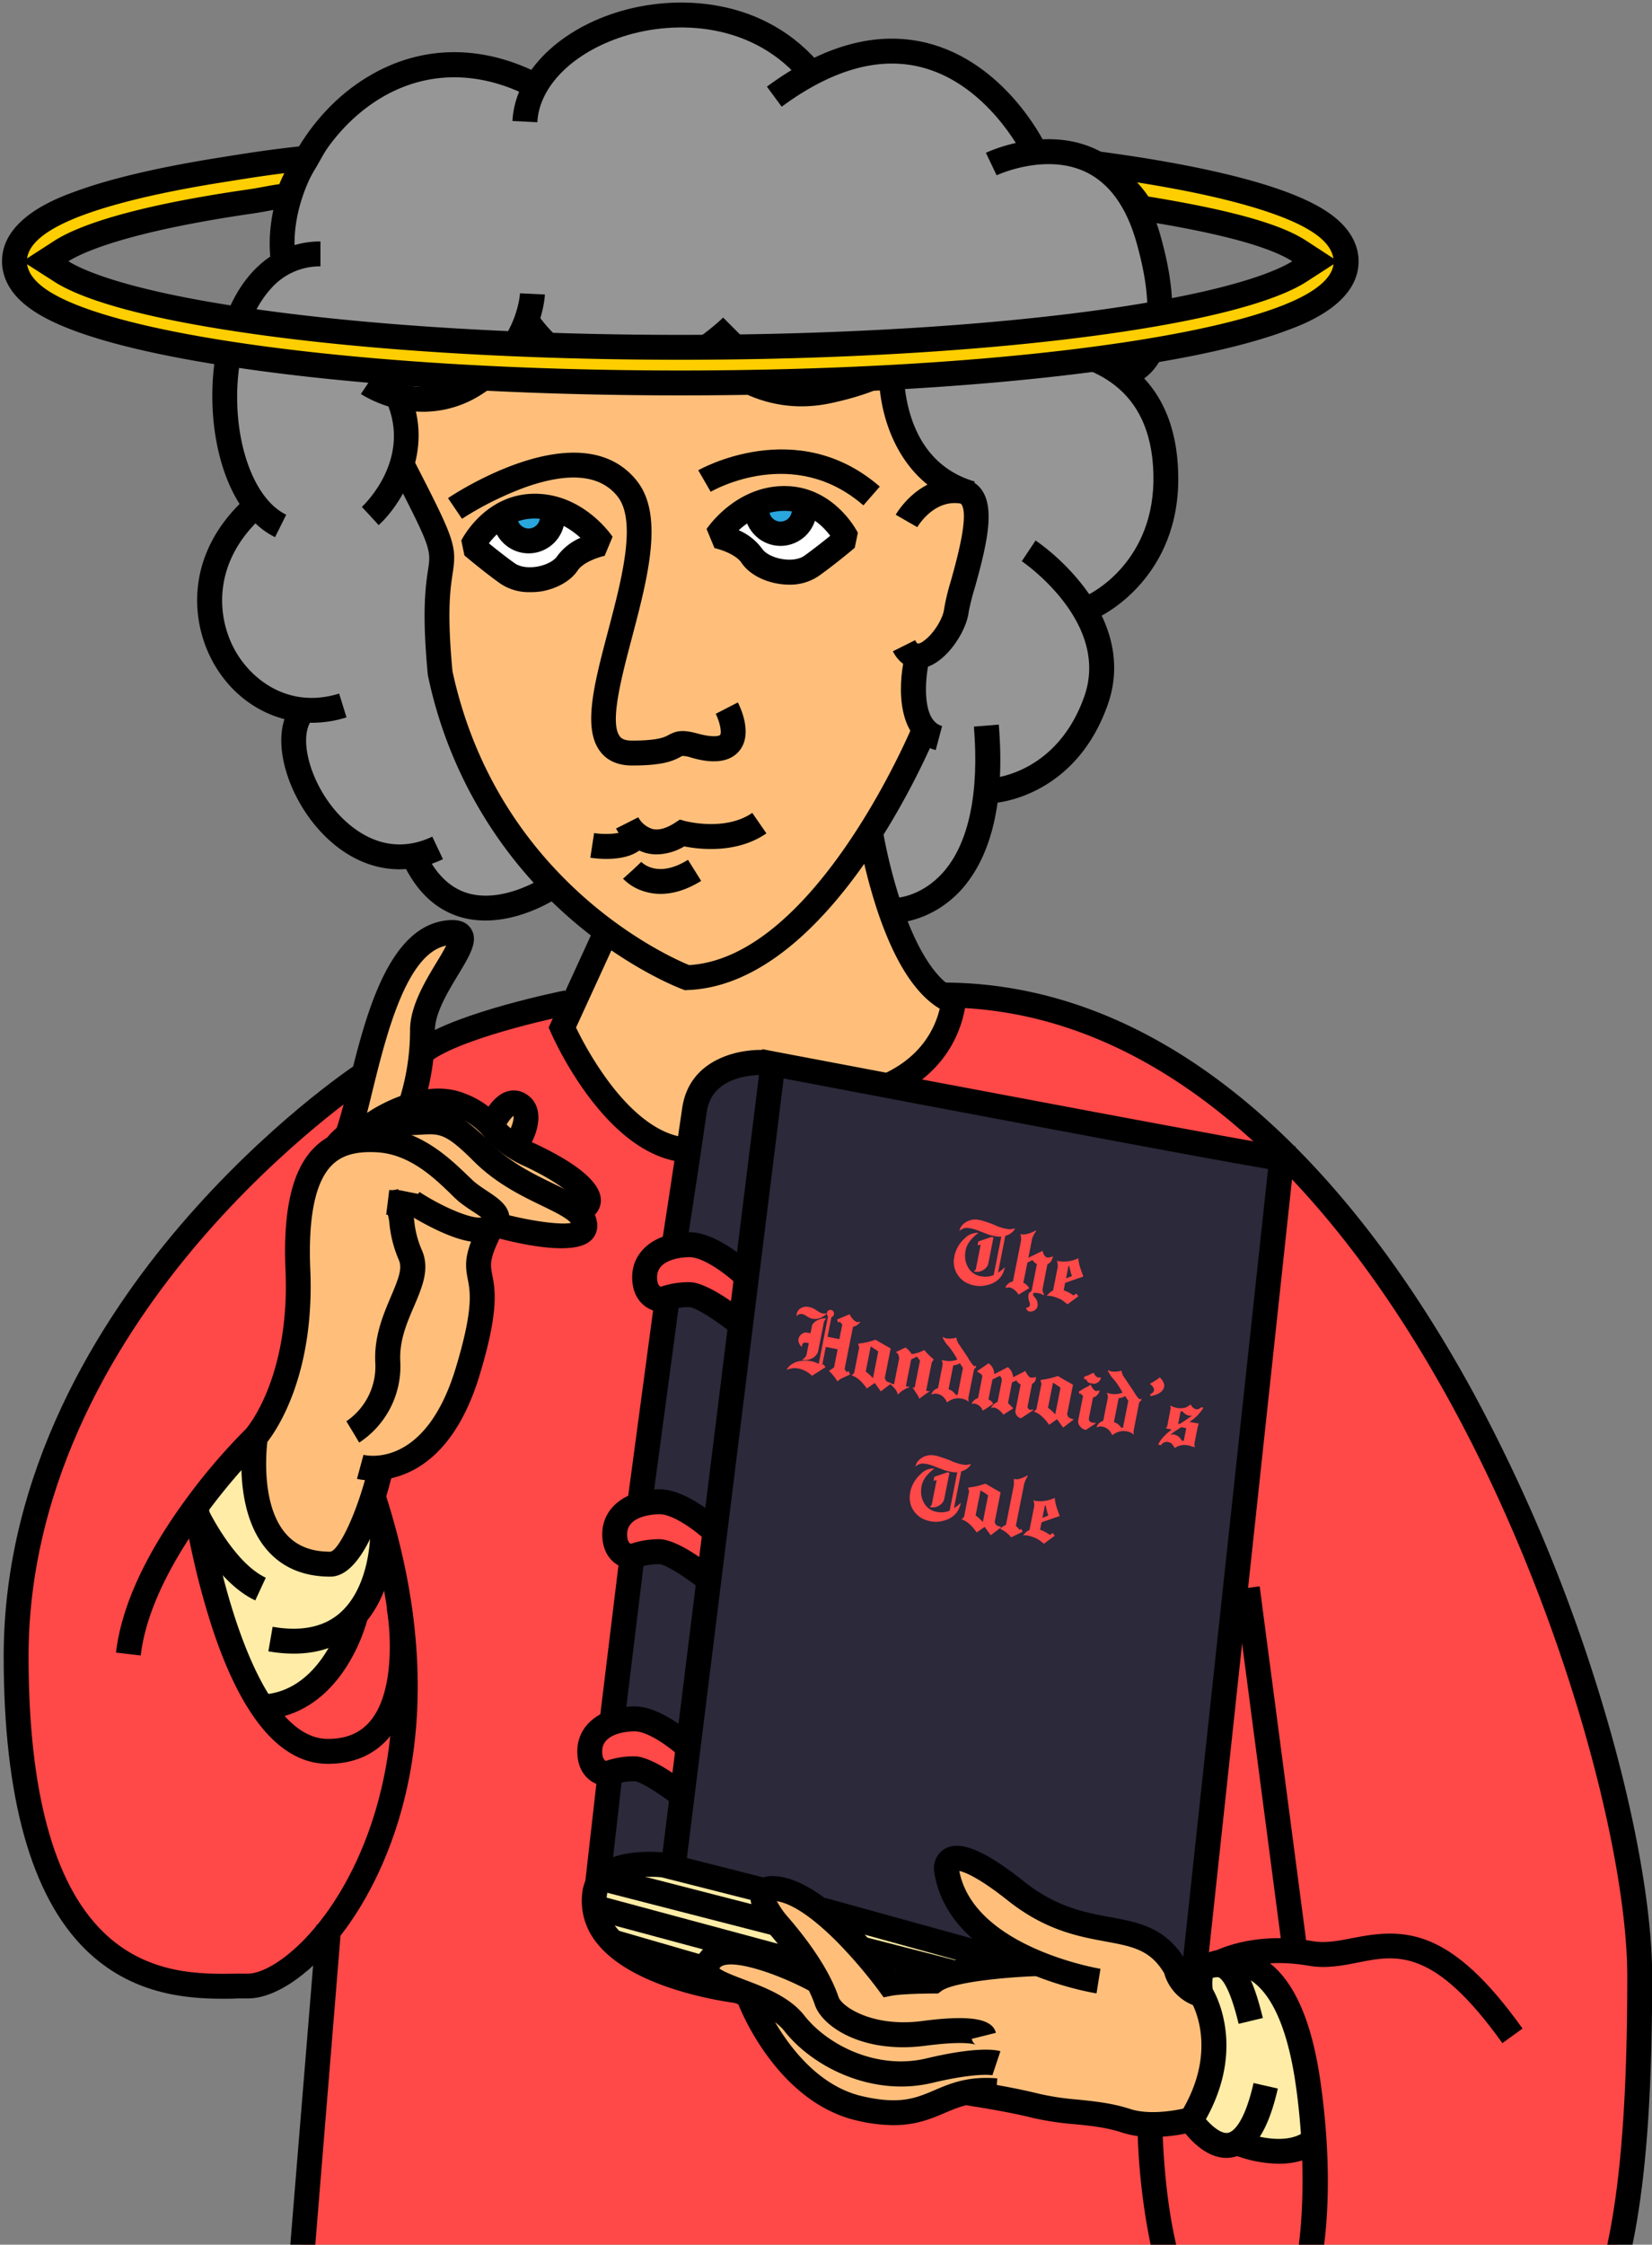 <svg id="Layer_1" data-name="Layer 1" xmlns="http://www.w3.org/2000/svg" viewBox="0 0 531 721">
  <rect x="0" y="0" width="531" height="721" fill="#808080" stroke="none"/>
  <defs>
    <style>
      .cls-1 {
        fill: #ff4848;
      }

      .cls-2 {
        fill: #ffbf7b;
      }

      .cls-3 {
        fill: #fff;
      }

      .cls-4 {
        fill: #29a6dd;
      }

      .cls-5 {
        fill: #969696;
      }

      .cls-6 {
        fill: #2b293a;
      }

      .cls-7 {
        fill: #ffeca7;
      }

      .cls-8 {
        fill: #ffce00;
      }
    </style>
  </defs>
  <title>MargeretAtwood</title>
  <path class="cls-1" d="M96.65,721.78h423S552.71,609,478.15,462.34,305.8,318.84,305.8,318.84s-7.22,56.12-88.18,51.31c0,0-42.49-31.27-36.08-48.9l-44.83,16.48-2.46,16.38s20-1.6,23.24,5.62c0,0,4.81-8,10.43-2.41s-2.41,9.62-2.41,9.62,25.14,13,23.79,20.94c0,0,.2,6.29-4.18,8.71s-25.22-3.19-25.22-3.19L153.49,407s0,64.94-32.07,64.14,0-.81,0-.81l.8,18.44s2.41,25.65-10.42,33.67c0,0-8.82,24.85-26.45,26.46,0,0-26.46-56.92-21.65-67.34l23.63-27.41s8.44-32.72,9.24-52.76,7.21-34.47,12.83-36.07L115,346.79S33.24,399,7.59,500C-2.84,590.6,17.21,637.9,74.12,637.1c0,0,18.44,1.6,32.87-16Z"/>
  <path class="cls-2" d="M179.14,327.66s18.44,40.08,40.08,40.88c0,0,.8-30.46,28.86-25.65S285,348.5,285,348.5,309,335.68,305.8,318.84c0,0-15.23,2.41-24.85-52.91l18.44-30.46s-9.62-16.83-3.21-24.05c0,0,19.24-14.43,16.83-46.49,0,0-.8-10.43-11.22-10.43,0,0-17.64-19.24-15.23-34.47,0,0-40.08,17.64-60.12-8,0,0-29.67,24.85-58.52-8.82,0,0-13.63,29.66-40.09,23.25,0,0,4.81,15.23.8,24,0,0,13.63,17.63,12.83,27.25s-7.21,64.13,35.27,105L196,300.4l-17.63,28.86"/>
  <path class="cls-3" d="M152.68,174.55s9.62-13.63,23.25-10.43,15.23,11.23,15.23,11.23l-18.43,11.22Z"/>
  <path class="cls-3" d="M231.25,170.54s12.82-12,24.85-9.62a22.42,22.42,0,0,1,16,12.82l-20.84,10.43Z"/>
  <polygon class="cls-4" points="161.84 166.59 171.12 173.74 178.34 164.12 161.84 166.59"/>
  <polygon class="cls-4" points="241.67 161.72 250.49 172.14 261.71 162.52 241.67 161.72"/>
  <path class="cls-5" d="M287.47,293.32s24.74-4.14,30.35-40.21c0,0,22.45-1.61,32.07-22.45s-1.6-34.47-1.6-34.47S398,163.32,362.72,120c0,0,23.24-12,2.4-53.71,0,0-10.42-19.24-33.67-17.63,0,0-13.63-29.66-36.07-32.07s-35.28,7.22-35.28,7.22S244.87,4.6,214.41,5.4a54.19,54.19,0,0,0-44.09,24A48,48,0,0,0,131,22.23C107.79,27.84,87,62.31,91,84c0,0-21.65,14.43-19.24,49.7l10.42,29.66S63.7,177.75,68.51,198.59s21.65,30.47,29.66,30.47c0,0-11.22,13.63,5.61,33.67s29.66,12,29.66,12,4,18.44,24.05,17.64,19.24-9.62,19.24-9.62-42.59-34.83-35.72-100c0,0-4.36-19.47-11.57-29.09l.52-26.18s20.51,5.09,27.63-10,15.94-10.29,15.94-10.29,20.84,26.45,56.11,3.2c0,0,9.74,17.82,28.12,15.73a102.49,102.49,0,0,0,31.2-8.51s-5.8,24.32,14.74,38.21c0,0,13.32,2.67,10.92,18.71s-11.23,37.67-18.44,36.87-.8,24.85-.8,24.85l-16,32.07Z"/>
  <path class="cls-2" d="M80.54,463.94s.8,40.88,27.25,36.88l16-28.86s23.25-9.62,29.67-42.49-3.21-32.87,7.21-35.27c0,0,25.65,8,27.26-1.61s0-12-3.21-14.43-17.64-10.42-17.64-10.42V354.92l-9.62,4.81-23.24-7.22,4-31.26,8.82-21.65s-14.43.8-23.25,21.65S111,366.94,111,366.94s-17.64,4-15.23,42.49S80.54,463.94,80.54,463.94Z"/>
  <path class="cls-2" d="M327.44,629.08S303.39,612.25,305.8,597l62.53,27.26,20,20s2.4,30.46-7.22,36.88-68.94-9.62-68.94-9.62-21.64,12.82-42.49,4-29.66-34.48-29.66-34.48l-13.62-9.61s13.43-10.27,34,2.91l.46.29c20.84,13.63-24.05-24.05-16.84-26.45s27.26,3.2,40.08,28Z"/>
  <path class="cls-6" d="M221.63,356.52a25.35,25.35,0,0,1,26.45-13.63c19.24,2.41,164.68,29.85,164.68,29.85L383.56,637.1s-11.19-13.75-22.83-15.7S328.6,609.9,322,603.86s-20.22-11.66-17,.37,25.65,27.26,25.65,27.26L216,599.42l-23.24,2.4,3.2-31.26s15.23-5.61,21.65,4.81l2.4-16s-13.63-10.42-22.44-6.42L203.19,500s18.44-3.2,22.44,6.42l5.62-17.64s-20.05-8.82-26.46-5.61l9.62-66.54s18.44,1.61,23.25,9.62l.8-20S220.82,399,216,401.41Z"/>
  <path class="cls-7" d="M234.45,639.5s-47.3-6.41-44.09-32.06,53.71.8,53.71.8L258,634.15s-25.12-11.48-29.93-4.27S234.45,639.5,234.45,639.5Z"/>
  <polygon class="cls-7" points="269.46 614.02 285.76 637.1 324.46 629.98 269.46 614.02"/>
  <path class="cls-7" d="M86.45,548.77s25.71-13.19,26.33-26.56c0,0,13.45-26.2,8.64-36.62,0,0-11.22,16.83-15.23,16.83s-28.06-10.42-24-37.68l-20,20.85S73.93,543.82,86.45,548.77Z"/>
  <path class="cls-7" d="M383.75,680.56s11.7-26.17,1.34-45.64l14.5-5.84s24.85,10.42,21.65,59.32H398.79S384.75,686.34,383.75,680.56Z"/>
  <path d="M387.54,636.72l-8-.85,28.05-260.38c-21-3.54-110.77-20.54-155.7-29.08l-31.11,250.4,26.64,6.75-2,7.75L212,602.83,245,337l4.19.8c62.73,11.92,157.48,29.77,162.94,30.39h4.3ZM412,368.15h0Z"/>
  <path d="M220.77,399.63l-7.9-1.25c0-.23,3.66-23.22,6.4-42.43,2.32-16.25,19-19.3,27.51-18.65l-.6,8c-.7,0-17.15-1.08-19,11.81C224.44,376.35,220.8,399.4,220.77,399.63Z"/>
  <path d="M235.93,428.76c-5.72-4.66-12.41-8.83-14.31-8.92a19.39,19.39,0,0,0-7.15,1.24l-.78.35h-.88c-3.87,0-9.61-3-9.61-11.21,0-8.49,7.57-14.42,18.43-14.42,8.52,0,18.43,8.86,19.53,9.87l-5.4,5.9c-3.29-3-10-7.77-14.13-7.77-1.07,0-10.43.18-10.43,6.42,0,1.7.4,2.73,1.19,3.09a28.14,28.14,0,0,1,9.24-1.48c1.87,0,7.51,1.05,19.36,10.73Z"/>
  <path d="M226.31,511.33c-5.72-4.67-12.41-8.83-14.31-8.92a19.33,19.33,0,0,0-7.15,1.24l-.78.35h-.88c-3.87,0-9.61-3-9.61-11.21,0-8.49,7.58-14.42,18.43-14.42,8.52,0,18.43,8.86,19.53,9.87l-5.4,5.9c-3.29-3-10-7.77-14.13-7.77-1.07,0-10.43.18-10.43,6.42,0,1.7.4,2.73,1.19,3.08a28.48,28.48,0,0,1,9.24-1.47c1.87,0,7.51,1,19.36,10.73Z"/>
  <path d="M218.3,581.08c-5.72-4.67-12.41-8.84-14.32-8.93a19.26,19.26,0,0,0-7.15,1.25l-.78.34-.88,0c-3.86,0-9.61-3-9.61-11.22,0-8.49,7.58-14.42,18.43-14.42,8.52,0,18.44,8.86,19.54,9.87l-5.41,5.9c-3.29-3-10-7.77-14.13-7.77-1.07,0-10.43.18-10.43,6.42q0,2.55,1.2,3.09a28.35,28.35,0,0,1,9.23-1.48c1.87,0,7.52,1.05,19.37,10.73Z"/>
  <rect x="176.84" y="446.31" width="66.32" height="8" transform="translate(-264.25 598.53) rotate(-82.35)"/>
  <rect x="172.9" y="522.83" width="54.03" height="8" transform="translate(-347.25 661.48) rotate(-83.05)"/>
  <rect x="176.2" y="584.18" width="35.53" height="8" transform="translate(-412.33 714.57) rotate(-83.52)"/>
  <path d="M237.21,643.48c-1.35-.16-33.18-3.91-45.36-19.37a21.39,21.39,0,0,1-4.66-16.37,12.69,12.69,0,0,1,5.12-8.75c8.22-6.12,23.45-3.8,25.16-3.52l-1.31,7.89c-3.47-.57-14.43-1.42-19.07,2a4.58,4.58,0,0,0-2,3.32,13.46,13.46,0,0,0,3,10.43c8.4,10.67,31.7,15.43,40,16.37Z"/>
  <path d="M388,645.09a15.58,15.58,0,0,1-13.81-11.3c-4.46-7.53-10.21-8.59-18.83-10.18s-19.26-3.56-31.21-13c-9.58-7.6-14.05-9.29-15.8-9.65,4.72,24.61,45,31.36,45.37,31.43l-1.27,7.89c-1.95-.31-47.86-8-52.23-39.47l0-.26a7.19,7.19,0,0,1,3.66-6.81c4.94-2.61,12.73.66,25.26,10.6,10.39,8.25,19.58,9.94,27.69,11.44,9.4,1.74,18.28,3.38,24.61,14.58l.31.56.13.62a7.49,7.49,0,0,0,6.86,5.62Z"/>
  <path d="M290.26,657.58c-16.19,0-26.33-7.59-28.34-13.61-1.45-4.35-5.14-11.82-14.47-22.71-5.38-6.27-7.23-10.9-5.81-14.57a6.43,6.43,0,0,1,5.14-4c15.29-1.63,35,22.52,40.77,30.14,3.85-.4,9.1-.49,11.48-.51,8.29-4.61,30.19-5.48,34.71-5.61l.23,8c-10.79.32-27.66,2-31.38,4.81l-1.07.8h-1.33c-2.79,0-10.68.14-13.65.73l-2.51.5-1.51-2.08A153.34,153.34,0,0,0,269.32,624c-9.91-10-16.11-12.8-19.61-13.33a27.81,27.81,0,0,0,3.81,5.38c10.18,11.87,14.32,20.36,16,25.38,1,3,10.78,9.84,26.95,7.72,15.2-2,22.49-.81,23.64,3.8l-7.76,1.94a3,3,0,0,0,1.26,1.89c-.12-.06-3-1.4-16.1.31A55.9,55.9,0,0,1,290.26,657.58Z"/>
  <path d="M289.64,670.19c-15.48,0-29.9-8.14-37.49-17.79-3.33-4.24-10-6.76-15.84-9-6.53-2.48-11.69-4.43-13-8.93a7.73,7.73,0,0,1,1.52-7c3.87-5.32,11.78-5.82,24.19-1.53a115.91,115.91,0,0,1,15.43,6.78l-3.82,7c-11.79-6.39-26.84-11-29.33-7.58l-.08.12c1.31,1.07,5.26,2.56,8,3.59,6.5,2.46,14.58,5.52,19.29,11.51,7.61,9.69,23.53,17.55,39.22,13.81,17.08-4.06,22.85-2.63,23.83-2.31L319,666.54a1,1,0,0,0,.18.06s-4.84-1.08-19.63,2.45A42.86,42.86,0,0,1,289.64,670.19Z"/>
  <path d="M287.18,682.6a52.57,52.57,0,0,1-11.95-1.53c-10.79-2.51-20.82-9.88-29-21.3a80,80,0,0,1-9.11-16.45l7.49-2.83c.1.27,10.79,27.74,32.44,32.79,12.18,2.85,17.36.64,23.36-1.92,5-2.14,10.69-4.57,20.15-3.78l-.66,8c-7.48-.62-11.59,1.13-16.35,3.16C299.2,680.57,294.45,682.6,287.18,682.6Z"/>
  <path d="M370.58,686.42a31.47,31.47,0,0,1-9.93-1.44c-4.92-1.64-9.9-2.15-15.17-2.68a94.23,94.23,0,0,1-13.4-2c-9.3-2.33-21.22-4-21.34-4.07l1.14-7.92c.5.07,12.44,1.8,22.15,4.23a86.58,86.58,0,0,0,12.26,1.84c5.47.56,11.13,1.13,16.89,3,6.89,2.3,16.76.19,20-.82l2.38,7.63A55.47,55.47,0,0,1,370.58,686.42Z"/>
  <path d="M394.21,693.12c-8,0-14-8.85-14.76-9.93l-1.4-2.13,1.34-2.18c13-21,3.33-36.23,3.23-36.38l-.43-.65-.15-.76c-1.76-8.81,1.89-12.8,5.54-13.53l.33-.06c9.16-1.87,13.86,3.54,18,20.69l-7.78,1.87c-2.45-10.2-4.66-13.44-5.76-14.47-.63-.59-.9-.64-2.56-.31a11.48,11.48,0,0,0,0,3.63c2.12,3.77,9.85,20.21-2.19,41.77,1.94,2.22,4.89,4.79,7.1,4.39,1.12-.21,5-2,8.21-16l7.8,1.77c-3.1,13.65-7.87,20.87-14.59,22.09A10.37,10.37,0,0,1,394.21,693.12Zm-5-57.71h0Z"/>
  <path d="M411,695a41.84,41.84,0,0,1-14.58-2.92l3.1-7.37L398,688.4l1.54-3.69c3.64,1.52,14.31,4.43,20-.21l5.07,6.2C420.55,694,415.63,695,411,695Z"/>
  <path d="M482.91,656.26c-22-30.76-33.89-28.39-46.52-25.88-5,1-10.17,2-15.84,1-16.82-2.93-26.89,2.68-27,2.74l-4-6.95c.51-.29,12.7-7.09,32.33-3.67,4.21.73,8.44-.11,12.91-1,16.79-3.34,31.46-3.32,54.59,29.07Z"/>
  <rect x="402.81" y="512.39" width="8" height="114.74" transform="matrix(0.99, -0.13, 0.13, 0.99, -68.42, 55.68)"/>
  <rect x="289.8" y="590.95" width="8" height="61.49" transform="translate(-383.68 739.33) rotate(-74.56)"/>
  <rect x="217.63" y="581.67" width="8" height="57.94" transform="translate(-424.97 673.21) rotate(-75.58)"/>
  <rect x="287.49" y="613.37" width="8" height="32.87" transform="translate(-391.05 755.35) rotate(-75.59)"/>
  <rect x="220.03" y="589.09" width="8" height="64.76" transform="translate(-434.31 676.23) rotate(-74.93)"/>
  <rect x="207.92" y="612.97" width="8" height="30.23" transform="translate(-450.32 657.18) rotate(-73.87)"/>
  <path d="M220.18,318.06l-.73-.27c-.68-.25-16.71-6.24-34.88-21.65a141.66,141.66,0,0,1-47-79.07l-.07-.46c-1.93-20.28-.67-28.59.08-33.55,1-6.59,1.06-7-12.48-33.13l7.11-3.68c14,27.13,14.67,28.9,13.28,38-.74,4.88-1.86,12.23-.05,31.36,14.56,67.2,69.19,91.56,76.07,94.38,40.6-2.45,71.48-76.11,71.79-76.86l7.4,3.05C299.33,239.47,267.1,316.35,221,318Z"/>
  <path d="M211.07,274.43a13.63,13.63,0,0,1-3.53-.46,15.92,15.92,0,0,1-9.53-7.85l7.15-3.58-3.58,1.79,3.57-1.82a8,8,0,0,0,4.5,3.74c2.06.53,4.53-.16,7.35-2l1.53-1,1.76.49c.12,0,12.79,3.39,21.51-2.64l4.55,6.58c-9.65,6.68-21.88,5.09-26.42,4.18A17.73,17.73,0,0,1,211.07,274.43Z"/>
  <path d="M194.92,275.88a35.59,35.59,0,0,1-5.17-.38l1.21-7.91c4.12.62,9,.15,9.91-.95l6.24,5C204.32,275.12,199,275.88,194.92,275.88Z"/>
  <path d="M212.32,287.12a17.77,17.77,0,0,1-5-.72,16,16,0,0,1-7.06-4.16l5.95-5.35-3,2.67,2.93-2.72c.53.55,5.51,5.25,15-.67l4.24,6.78C220.27,286.12,215.86,287.12,212.32,287.12Z"/>
  <path d="M170.31,190.2a16.39,16.39,0,0,1-9.53-2.78c-5.61-4-11.26-8.83-11.5-9l-1-4.83c.31-.62,7.71-15,23.62-15,15.59,0,24.6,13.24,25,13.81l-2.55,6.14c-1.66.34-6.83,1.94-8.68,4.71-2.17,3.25-6.44,5.74-11.41,6.66A22.41,22.41,0,0,1,170.31,190.2Zm-13.16-15.68c2.13,1.74,5.24,4.22,8.28,6.39,1.68,1.2,4.44,1.6,7.38,1.06,3.19-.59,5.42-2.05,6.21-3.23a18.2,18.2,0,0,1,7.55-6c-3.16-2.86-8.21-6.19-14.65-6.19C164.4,166.52,159.52,171.37,157.15,174.52Z"/>
  <path d="M253.7,187.8a21.42,21.42,0,0,1-3.94-.37c-5-.91-9.25-3.4-11.42-6.66-1.73-2.59-6.6-4.29-8.68-4.71l-2.54-6.14c.37-.56,9.38-13.8,25-13.8,15.92,0,23.31,14.42,23.62,15l-1,4.83c-.24.21-5.89,5-11.5,9A16.39,16.39,0,0,1,253.7,187.8Zm-16.25-17.49a18.24,18.24,0,0,1,7.55,6c.79,1.18,3,2.64,6.2,3.22,2.94.54,5.7.15,7.38-1.05,3-2.17,6.15-4.65,8.28-6.39-2.37-3.15-7.25-8-14.77-8C245.65,164.12,240.6,167.44,237.45,170.31Z"/>
  <path d="M203.19,245.88c-4.51,0-8-1.5-10.25-4.48-5.74-7.45-1.94-21.87,2.47-38.56s9.38-35.52,3.05-43.43c-5.46-6.82-15.25-7.86-29.1-3.08a103.52,103.52,0,0,0-20.86,10.31L144,160c1.72-1.16,42.54-28.25,60.67-5.59,8.84,11.05,3.55,31.09-1.56,50.47-3.38,12.8-7.21,27.31-3.88,31.64.29.37,1,1.36,3.92,1.36,8.43,0,10.52-1.13,11.77-1.81,2.54-1.37,4.49-1.77,9.32-.45,5.16,1.41,7,.72,7.22.46.56-.68,0-4-1.41-6.8l7.12-3.66c.84,1.65,4.86,10.13.51,15.5s-12.76,3-15.54,2.22a9.07,9.07,0,0,0-2.84-.53l-.57.3C216.18,244.51,212.84,245.88,203.19,245.88Z"/>
  <path d="M277.52,162.33c-22.32-19.44-48-5-49.08-4.37l-4-6.91c.31-.18,31.65-18,58.35,5.25Z"/>
  <path d="M121.71,168.68l-5.39-5.91,2.69,3-2.7-2.95c.66-.61,16.17-15.23,7.87-33.91l7.31-3.25C140,144.83,128.83,162.19,121.71,168.68Z"/>
  <path d="M135.91,132.26A38.81,38.81,0,0,1,116,126.57l4.43-6.67c.6.4,15,9.6,30.12,0,15.55-9.9,16.55-25.05,16.59-25.69l8,.38c0,.81-1.12,19.86-20.29,32.05A34.69,34.69,0,0,1,135.91,132.26Z"/>
  <path d="M200.4,125.66c-.46,0-.93,0-1.39,0-20.29-.88-32.36-19.49-32.87-20.28l6.75-4.3-3.37,2.15,3.37-2.16c.1.16,10.39,15.9,26.46,16.6,16.49.7,32.91-15.5,33.08-15.67l5.65,5.66C237.33,108.38,219.82,125.66,200.4,125.66Z"/>
  <path d="M257.36,130.52a42.71,42.71,0,0,1-31.63-14.38l6.22-5-3.11,2.52,3.1-2.53a34.52,34.52,0,0,0,33,10.64c20.79-4.3,26.29-11.86,26.34-11.93l6.7,4.36c-.67,1-7.22,10.39-31.42,15.4A45.05,45.05,0,0,1,257.36,130.52Z"/>
  <path d="M311.08,162.35c-23.95-7-29.12-31.94-28.52-44.12l8,.39A48.37,48.37,0,0,0,293,134.43c3.57,10.52,10.4,17.33,20.3,20.24Z"/>
  <path d="M295,214.74c-3.34,0-6.2-2-8-5.54l7.16-3.58c.41.83.75,1.09.82,1.11a3.32,3.32,0,0,0,1.77-.75c3.33-2.25,6.38-7.44,6.69-10.23a70.94,70.94,0,0,1,2.2-9.17c1.89-6.78,5.82-20.88,3.43-24.53-.12-.19-.21-.29-.62-.35-8.35-1.18-13.4,7.27-13.61,7.63l-6.93-4c.32-.55,7.9-13.49,21.65-11.56a8.61,8.61,0,0,1,6.2,3.89c4.05,6.18,1.31,17.73-2.41,31.06a73.59,73.59,0,0,0-2,7.9c-.69,6.15-7.34,16.63-14.79,18A8.94,8.94,0,0,1,295,214.74Z"/>
  <path d="M300.76,240.94c-12.42-3.31-12.18-20.15-10.09-29.58l7.81,1.73-3.9-.87,3.9.87c-1,4.64-2.41,18.32,4.34,20.12Z"/>
  <path d="M306.18,325.86c-9.59-3.07-17.65-14.12-24-32.85a177.23,177.23,0,0,1-6.53-26.17l7.9-1.24a172,172,0,0,0,6.24,24.95c5.3,15.67,12,25.51,18.8,27.69Z"/>
  <path d="M288.26,296.39l-.19-8,.09,4-.12-4c.33,0,8.23-.42,15.13-8.22,8.21-9.27,11.62-25.45,9.87-46.78l8-.65c2,24.06-2.08,41.87-12,53C299.7,296,288.72,296.38,288.26,296.39Z"/>
  <path d="M319.7,257.9l-.55-8,.28,4-.3-4c.85-.07,20.82-1.91,29.39-26.2,8.46-24-19.81-43.25-20.09-43.44l4.44-6.66a71.79,71.79,0,0,1,15.38,14.72c9.52,12.4,12.22,25.56,7.82,38C345.69,255.78,320.76,257.83,319.7,257.9Z"/>
  <path d="M353.18,198.21,349.8,191l1.69,3.63-1.7-3.62c.88-.42,21.67-10.65,20.95-38.77-.73-28.58-20.37-34.82-35.07-37l1.18-7.91c11.43,1.71,20.21,5.13,26.86,10.45,9.59,7.67,14.64,19.2,15,34.29C379.6,185.5,354.26,197.71,353.18,198.21Z"/>
  <path d="M359.9,124.65l-.53-8a9.48,9.48,0,0,0,6.25-4.33c3-4.47,5.44-14.09-.34-34.5C362,66.26,356.39,58.6,348.57,55.05c-12.91-5.86-28.07,1.18-28.22,1.26l-3.45-7.22c.75-.36,18.57-8.73,34.92-1.35C361.91,52.29,369,61.69,373,75.65c5.38,19,5,33-1,41.48A17.07,17.07,0,0,1,359.9,124.65Z"/>
  <path d="M328.66,49.64c-.11-.23-11.44-22.91-32.88-28.14-13.59-3.32-28.57,1-44.52,12.77l-4.76-6.44c18-13.28,35.22-18,51.25-14.09,25.1,6.17,37.58,31.33,38.1,32.4l-7.19,3.49,3.59-1.75Z"/>
  <path d="M172.71,39.27l-8-.41c.77-14.88,13.75-28.52,33.07-34.75s48.38-5.3,66.81,17.74l-6.24,5C242.46,7,217.12,6.29,200.24,11.73,184.11,16.93,173.3,27.74,172.71,39.27Z"/>
  <path d="M87,83.64C84.57,63.82,96.16,40,114.53,27.07c17.55-12.38,38.28-13.66,58.38-3.61l-3.58,7.16C152,22,134.17,23,119.15,33.6,103,45,92.85,65.6,94.93,82.67Z"/>
  <path d="M88.41,172.53C70.83,164,64.77,133.27,70.13,109.9,74.78,89.65,87.06,77.55,103,77.55v8a20.91,20.91,0,0,0-16,7.26c-4.09,4.51-7.21,11-9,18.88-5.16,22.47,1.37,47.53,14,53.64Z"/>
  <path d="M100.42,232.15c-12.77,0-24.68-6.83-31.59-18.82-7.62-13.22-9.63-35,9.79-53l5.43,5.88c-16,14.73-14.44,32.41-8.29,43.07,5.37,9.32,17.3,18.44,33.25,13.5l2.37,7.64A36.77,36.77,0,0,1,100.42,232.15Z"/>
  <path d="M128.41,279.22c-10,0-19.71-5-27.48-14.56-9.18-11.31-14.34-28.72-7.09-38.27l6.37,4.84c-4.15,5.46-.91,18.73,6.94,28.38,4.26,5.26,15.89,16.66,31.8,9.12l3.42,7.23A32.4,32.4,0,0,1,128.41,279.22Z"/>
  <path d="M156.07,295.67a28.65,28.65,0,0,1-7.69-1c-8.21-2.31-14.62-8.31-19-17.86l7.25-3.37c3.4,7.32,8.08,11.86,13.93,13.51,11.32,3.19,23.88-5,24-5.09L179,288.5C178.43,288.85,168.06,295.67,156.07,295.67Z"/>
  <path d="M219.61,373.32c-25.28-2.61-41.84-40.07-42.54-41.66l-.71-1.64,14.93-32.55,7.28,3.33-13.42,29.26A110.6,110.6,0,0,0,195,346.57c5.81,8,14.94,17.71,25.44,18.8Z"/>
  <path d="M119.59,475.51a20.65,20.65,0,0,1-4.85-.5l2.1-7.72c.8.2,19.75,4.64,29.61-27.76,5.77-19,4.7-24.51,3.92-28.55-.92-4.78-1.24-8.19,3.55-17.77l7.15,3.58c-3.82,7.64-3.47,9.42-2.85,12.67.94,4.87,2.23,11.54-4.11,32.4C145.05,471.6,128,475.51,119.59,475.51Z"/>
  <path d="M115.46,463.36l-4.11-6.86,2.05,3.43-2.07-3.42a21.27,21.27,0,0,0,9.3-18.81c-.44-8.43,2.59-15.5,5-21.18s3.79-9.12,2.55-11.85a38.9,38.9,0,0,1-3-11.58,15.19,15.19,0,0,0-.67-3.41.72.72,0,0,0,.25.21l3-7.42c4.31,1.72,4.88,5.88,5.37,9.55a31.15,31.15,0,0,0,2.39,9.34c2.77,6.08.22,12-2.48,18.32-2.32,5.42-4.72,11-4.38,17.6A29.27,29.27,0,0,1,115.46,463.36Z"/>
  <path d="M126.24,390.29a17.5,17.5,0,0,1-2.11-.14l1-7.94-.49,4,.47-4a6.13,6.13,0,0,0,3-.35.68.68,0,0,0-.2.33l7.84,1.57C135.08,387.16,131.9,390.29,126.24,390.29Z"/>
  <path d="M106.19,506.42c-8.65,0-15.53-2.92-20.46-8.69-11.13-13-7.69-35.85-7.54-36.81l.18-1.18.8-.89c.13-.14,14.1-16.31,12.6-50.85-.85-19.51,2.21-32.42,9.34-39.47,6.46-6.39,14.82-6.7,20.53-6.38,13.36.74,22.77,9.77,28.4,15.16,1.1,1.06,2.06,2,2.8,2.59,1,.82,2.29,1.68,3.55,2.52,3.64,2.4,7.41,4.89,7.36,9,0,2.42-1.42,4.5-4.14,6.2-3.93,2.46-10,1.72-18.63-2.27a91.6,91.6,0,0,1-10.52-5.79l4.37-6.7c7.77,5.06,16.91,8.77,19.94,8.19-.84-.64-1.94-1.37-2.79-1.93a49.12,49.12,0,0,1-4.26-3c-1-.8-2-1.8-3.21-3-5.15-4.93-12.91-12.38-23.31-13-6.77-.37-11.23.89-14.47,4.09-5.36,5.3-7.7,16.54-7,33.43,1.46,33.43-10.43,51.2-13.8,55.53-.48,4.24-1.73,20.51,5.86,29.37,3.38,3.95,8.09,5.87,14.37,5.87,2.69-.33,8.64-12.31,12.26-27.26l7.78,1.88C123.8,483.08,117,506.42,106.19,506.42Z"/>
  <path d="M180.4,400.94c-7.13,0-16.12-2.07-22.14-3.71l2.11-7.72c9.48,2.59,19.46,4,23.14,3.31-1.39-1.7-5.56-3.72-9.31-5.53-6.59-3.19-14.79-7.16-21.94-14.31-9-9-10.95-8.87-16.82-8.53a70,70,0,0,1-8.64.07c-11-.66-15.47,5.93-15.66,6.21l-6.72-4.33c.28-.44,7.06-10.79,22.85-9.87a61.53,61.53,0,0,0,7.71-.07c7.93-.45,11.9-.18,22.94,10.86,6.2,6.2,13.72,9.84,19.76,12.77,7.31,3.53,13.62,6.59,14.26,12.91a6.36,6.36,0,0,1-2.26,5.64C187.7,400.31,184.33,400.94,180.4,400.94Z"/>
  <path d="M187.84,392.3l-2.69-6.73a.88.88,0,0,0,0,.17c-.38-1.29-4.94-5.71-16.55-11.17A36.49,36.49,0,0,1,155.53,365a21.07,21.07,0,0,0-9.14-6.38c-9.87-3.95-23.38,5.11-23.52,5.2l-4.51-6.6c.69-.48,17.15-11.56,31-6a28.62,28.62,0,0,1,12,8.39A29,29,0,0,0,172,367.33c14.18,6.67,21.29,12.86,21.13,18.38C193.1,387.4,192.34,390.5,187.84,392.3Z"/>
  <path d="M169.69,369.09l-6.75-4.3,3.37,2.15-3.38-2.14c1.65-2.62,2.41-5.63,2.08-6.4a12.84,12.84,0,0,0-3,4.47l-7.39-3.08c.54-1.27,3.44-7.71,8.37-9.21a7.43,7.43,0,0,1,6.36,1C174.91,355.3,173.53,363.05,169.69,369.09Z"/>
  <path d="M114.65,367.76l-7.31-3.25c1.57-3.53,3.11-9.71,4.89-16.86,5.22-21,12.37-49.81,31.17-52,1.45-.17,5.88-.69,8,2.68,2.47,3.84-.3,8.42-4.13,14.76-3.33,5.51-7.47,12.37-7.47,17.8a80.44,80.44,0,0,1-4.48,26.7l-7.45-2.9a73.89,73.89,0,0,0,3.93-23.8c0-7.66,4.78-15.57,8.62-21.93,1-1.64,2.21-3.66,3-5.23-12.74,2.57-19.2,28.55-23.5,45.87C118.12,357.1,116.51,363.59,114.65,367.76Z"/>
  <path d="M139.24,340.3l-4.46-6.64c12.89-8.66,45.4-15.26,46.78-15.53l1.57,7.84C182.81,326,150.81,332.53,139.24,340.3Z"/>
  <path d="M71.68,642c-12.2,0-29.6-1.46-44.23-15.83C10,609,1.18,577.37,1.18,532.08,1.18,472.47,32,423.93,57.86,393.7c27.9-32.62,55.39-51,56.54-51.74l4.42,6.67c-.28.18-27.85,18.62-55,50.44C38.88,428.24,9.18,475,9.18,532.08c0,43.07,8,72.8,23.88,88.37,14.23,14,31.65,13.69,43.17,13.49,1.26,0,2.43,0,3.5,0,5.28,0,15.35-6,25-19.24,11.26-15.41,34.94-59.13,11.68-132l7.62-2.43c24.37,76.38-.86,122.76-12.84,139.16C101.05,633.27,89,641.9,79.73,641.9c-1,0-2.15,0-3.36,0C74.92,642,73.35,642,71.68,642Z"/>
  <path d="M45.23,531.75l-7.95-.94c1.75-14.66,9.25-31.14,22.29-49a194.31,194.31,0,0,1,19-22.34l5.59,5.72C83.78,465.54,49,499.9,45.23,531.75Z"/>
  <path d="M105.39,566.54c-14.87,0-27.24-14.26-36.76-42.4a250.71,250.71,0,0,1-9.69-40.4l7.92-1.12c3,21.12,15.75,75.92,38.53,75.92,5.93,0,10.4-1.88,13.63-5.75,8-9.53,6.53-29.23,5.3-36l7.87-1.43c.21,1.15,4.94,28.25-7,42.57C120.38,563.64,113.72,566.54,105.39,566.54Z"/>
  <path d="M94.44,531.15a47.53,47.53,0,0,1-8.18-.74l1.37-7.88c9.07,1.58,16.3.13,21.47-4.29,10.09-8.63,9.93-26,9.92-26.17l8-.15c0,.86.27,21.26-12.68,32.37C109,528.86,102.34,531.15,94.44,531.15Z"/>
  <path d="M85,552.28l-.5-8c19.39-1.22,25.77-25.77,25.83-26l7.77,1.92a56.18,56.18,0,0,1-6.76,15.19C104.68,545.78,95.57,551.62,85,552.28Z"/>
  <path d="M82.05,514.06c-13.2-6.16-22.43-25.82-22.82-26.66L66.49,484h0c.14.29,8.44,17.87,18.94,22.77Z"/>
  <path d="M169.92,177.74a11.63,11.63,0,0,1-11.62-11.61h8a3.62,3.62,0,0,0,7.24,0h8A11.63,11.63,0,0,1,169.92,177.74Z"/>
  <path d="M250.89,175.34a11.63,11.63,0,0,1-11.62-11.62h8a3.62,3.62,0,1,0,7.23,0h8A11.63,11.63,0,0,1,250.89,175.34Z"/>
  <polygon points="101.28 721.78 109.68 618.9 101.71 618.25 93.25 721.78 101.28 721.78"/>
  <g>
    <path d="M401,635.47c5.23,2.77,12.18,11,15.5,34.26,2.37,16.54,3,35.89.89,52h8.13c2-15.22,1.7-33.61-1.1-53.18-3.07-21.53-9.76-35.08-19.87-40.3a20.64,20.64,0,0,0-18-.37l3.64,7.13A12.47,12.47,0,0,1,401,635.47Z"/>
    <path d="M378.24,721.78c-2.49-10.46-4.19-23.54-4.63-39.42l-8,.22a210,210,0,0,0,4.39,39.2Z"/>
  </g>
  <path d="M310.17,323.8c30.75,1.77,60.38,14.79,88.12,38.74,24.93,21.52,47.89,51.33,68.24,88.59,36.71,67.23,56.52,144.75,56.52,183.56s-2.06,66.4-6.59,87.09h8.11c5.24-24.89,6.48-55.49,6.48-87.09,0-20.72-5.34-51-14.65-82.92a532.93,532.93,0,0,0-42.85-104.48c-20.81-38.1-44.37-68.65-70-90.8-30.28-26.14-62.85-39.88-96.81-40.84l-4.07-.1,0,4.07c0,.69-.39,16.88-18.52,25.25l3.35,7.27C304.45,344.28,309,330.65,310.17,323.8Z"/>
  <g>
    <path class="cls-1" d="M326.25,394.63a3.27,3.27,0,0,1-.53.78,5.74,5.74,0,0,1-.78.7,5.3,5.3,0,0,1-.89.52,3.35,3.35,0,0,1-.91.3l-2.34,11.83A11.49,11.49,0,0,0,323,407c-.66,3.35-2.85,5.34-6.54,5.95a8.45,8.45,0,0,1-3,0,9.72,9.72,0,0,1-3.29-1.18,7.84,7.84,0,0,1-3-3.47,7.6,7.6,0,0,1-.43-4.6l0-.13,0,0a10.6,10.6,0,0,1,3.38-5.84A5.6,5.6,0,0,1,314.5,396q-3.54,2.67-4.1,5.53a8.86,8.86,0,0,0-.14,2.83,7.24,7.24,0,0,0,.78,2.49v0a5.78,5.78,0,0,0,4.16,3.08h0l.07,0a6.85,6.85,0,0,0,4.13-.39l2.45-12.33h-.07a1.26,1.26,0,0,1-.43,0,5.12,5.12,0,0,1-1.53-.17l0,0-.09,0c-.42-.08-.81-.17-1.18-.26s-.69-.19-1-.3l-.38-.16-.68-.25-.76-.29-1-.38a16.44,16.44,0,0,0-2.8-.88l-.16,0a5,5,0,0,1-.73-.11,3.38,3.38,0,0,0-2.65,1l.09-.41a3.37,3.37,0,0,1,.89-1.56,5.66,5.66,0,0,1,5.45-1.57l.17,0c.68.18,1.79.53,3.32,1.05l1.66.66a2.22,2.22,0,0,0,.44.22l.74.28.65.19.64.23.79.15,0,0,.44.08,0,0a4,4,0,0,0,2.32-.16ZM316.1,407.89a3.67,3.67,0,0,1-2.67.58l-.19,0v0l-.28,0,.27-.21,0-.1.06,0a.12.12,0,0,1,.05-.08l.12-.08a.39.39,0,0,1,.21-.25l0-.1,0,0v-.06l0,0,1.55-7.8-1,.26.25-1.29,4.21-1.45.66.13-1.69,8.52A3.28,3.28,0,0,1,316.1,407.89Z"/>
    <path class="cls-1" d="M338.16,404.42a1.68,1.68,0,0,1-.08.25,2.65,2.65,0,0,1-1.42,1.41l-1.59,8.19v0a4.71,4.71,0,0,0,.44,1.42v0l.05.08v0l.05.07-.2.19a3.64,3.64,0,0,0-1.57-.64c-1.09-.21-1.71-.15-1.84.19l.18.27-.19,0a1.92,1.92,0,0,0,.18.3l.35.46a3.51,3.51,0,0,1,1,2.85,2.17,2.17,0,0,1-1.51,1.67,1.38,1.38,0,0,1-.68.15l-.07,0-.19,0,0,0-.12,0a1.37,1.37,0,0,1-1.14-1.18c.72-.12,1.12-.41,1.21-.87a1.44,1.44,0,0,0-.15-1c-.06,0-.08-.15-.06-.34l0,0a3.42,3.42,0,0,1-.21-2c.09-.48.28-.77.56-.87v0a1.07,1.07,0,0,0,.49-.69L333.3,406a1.86,1.86,0,0,1-.81-.56,7.27,7.27,0,0,1-.65-.68l0,0-1.59.77L328.94,412l.26.15.36.2a5.14,5.14,0,0,1,.75.7,3.9,3.9,0,0,1,.5.72l-3.42,2.07a5.05,5.05,0,0,0-2.87-2.33l-.16,0h-.19a1.78,1.78,0,0,0-.41.08,2.13,2.13,0,0,1-.37,0l-.25,0a3.42,3.42,0,0,1,2.45-2l2.62-13.18a5.3,5.3,0,0,0-.23-2,4.87,4.87,0,0,0,1.9,0,9.8,9.8,0,0,0,2.14-.72,7.64,7.64,0,0,0,.8-.43l0,0,.24.08-.22.38-.17.29-.14.17a4.21,4.21,0,0,0-.43.9.08.08,0,0,0-.05,0v0q-.13.33-.21.54a2.48,2.48,0,0,0-.09.31L330.54,404l4.56-2.23c.34,1.27.82,2,1.45,2.09a.57.57,0,0,0,.19.07,4.25,4.25,0,0,0,1.71-.42l-.08.44a1,1,0,0,1-.05.16l-.08.15A.84.84,0,0,0,338.16,404.42Z"/>
    <path class="cls-1" d="M348.12,410.09c-.27.07-.83.25-1.66.54l-3.39,1.17a6.7,6.7,0,0,0-.71.29l-.46,2.35a14.53,14.53,0,0,1,1.72.77,10.12,10.12,0,0,1,1.44.91l.91-.64.65.88-3.49,2.58-.28-.22-1.16-.9a6.48,6.48,0,0,0-1.36-.74,11.62,11.62,0,0,0-2.34-.76,4.79,4.79,0,0,0-.76-.1l-.78,0,.18-.25a.94.94,0,0,1,.16-.14v0l.47-.5.22-.21a5,5,0,0,1,1-.59l1.51-7.61a4.71,4.71,0,0,0-.19-1.68l.09-.44.23.34.18,0,0,0,.09,0,.09,0,.13,0a10.62,10.62,0,0,0,6-1c0,.4.08.83.16,1.3a13.54,13.54,0,0,0,.4,1.62c.18.54.35,1,.51,1.49a12.33,12.33,0,0,0,.47,1.19Zm-4.41-3.46h-.27l-.79,4,1.91-.76c-.06-.15-.12-.33-.2-.55a7.9,7.9,0,0,1-.24-.85q-.14-.45-.24-.93C343.81,407.26,343.75,407,343.71,406.63Z"/>
    <path class="cls-1" d="M273.24,441.52c-.31.12-.68.28-1.13.48l-1.49.7a5.58,5.58,0,0,0-1.41,1l-.13-.19,0,0-.05-.07-.06,0-.08-.11v-.07a14.14,14.14,0,0,0-2.44-2.9l1.64-1.15,1.15-5.82-3.8-.75-1.16,5.82.35-.26.73.93L261,441.91a8.6,8.6,0,0,0-4.25-2.32,6.3,6.3,0,0,0-3.95.46,5,5,0,0,1,1.51-1.73,6.93,6.93,0,0,1,2.14-1,11.11,11.11,0,0,1,2.13-.28,9.77,9.77,0,0,1,2.2.19,8.29,8.29,0,0,1,2.38.87l3-15.32a.93.93,0,0,1-.34-1.08,1.11,1.11,0,0,1,2.06-.43,1.2,1.2,0,0,1,.17.87,1.05,1.05,0,0,1-.8.92L266,429.37l3.8.76.94-4.75a.12.12,0,0,1-.11-.09h0a2.32,2.32,0,0,0-.22-.21,1.64,1.64,0,0,1-.26-.31h0a.89.89,0,0,1-.16-.19l-.6.2-.33-.94,4-1.7c.85,1.53,1.7,2.37,2.53,2.54h.07a4.64,4.64,0,0,1,.47-.07.89.89,0,0,1,.42,0,5.07,5.07,0,0,1-1.43,1.25l-.28.09-.32.15h0l-.11.07-.23,0-2.7,13.59.6.93.7-.25.38.89ZM265.67,422a6.12,6.12,0,0,1-1.94,1.3,3.74,3.74,0,0,1-2.11.31,1.25,1.25,0,0,1-.44,0l0,0-.09,0a6.15,6.15,0,0,1-1.71-.79,5.6,5.6,0,0,0-1.48-.75l-.07,0-.22,0s-.09,0-.2,0a1.11,1.11,0,0,0-.68.14,3.12,3.12,0,0,0-.75.65l.09-.44,0,0,0-.12,0-.07,0-.16a2.65,2.65,0,0,1,1.41-1.91,3.58,3.58,0,0,1,2.5-.35,5.83,5.83,0,0,1,2.44,1.07.45.45,0,0,0,.17.1h0l.22.14.13.09h0a1.09,1.09,0,0,0,.23.14l.62.35.06,0,.34.11a1.64,1.64,0,0,0,.28.07,2,2,0,0,0,1,0,.18.18,0,0,1,.13,0,.06.06,0,0,0,.06,0h.05Zm-.34,1.73v.06a2.57,2.57,0,0,0-.63,1.51l-1.75,8.84a3.25,3.25,0,0,1-.74,1.26,3.89,3.89,0,0,1-.81.69,4.89,4.89,0,0,1-1,.49,5,5,0,0,1-1.07.24,3.73,3.73,0,0,1-1.06,0l-.16,0,0,0-.32-.07.38-.25a1.15,1.15,0,0,0,.26-.14l.31-.4v0l.17-.19.22-.29a.17.17,0,0,1,.06-.12l.78-3.93-1.07-.21-.34.06h-.13a1.11,1.11,0,0,0-.61.89l0,0-.09.44a1.73,1.73,0,0,1-.43-.39,4.3,4.3,0,0,1-.35-.55,3.46,3.46,0,0,1-.24-.57,1,1,0,0,1-.05-.5,1.36,1.36,0,0,1,0-.51,2.3,2.3,0,0,1,.34-.85,2.85,2.85,0,0,1,1.46-1.15,1.57,1.57,0,0,1,.86-.06l1.21.18.53-2.68a4.51,4.51,0,0,1,2.44-1.77,3.72,3.72,0,0,1,2.14-.23Z"/>
    <path class="cls-1" d="M273.74,441.79c-.06,0-.09.08-.11.07s0-.06.08-.11Zm11.67,2.12,1.14.39-3.43,2.62-1.95-2.71L278.62,446c-1.56-2.27-3.18-3.68-4.88-4.23l.13-.14.23-.18.44-.44,1.65-8.3a2,2,0,0,1-.28-1.07l0-.06a24.78,24.78,0,0,0,5.51-1.26q2.4,1.43,4.87,2.79l-1.86,9.38A1.55,1.55,0,0,0,285.41,443.91Zm-3.12-9.81a27.82,27.82,0,0,0-2.54-1.68v0l.11.12-1.58,8a16.29,16.29,0,0,1,2.32,2.13Z"/>
    <path class="cls-1" d="M300,436.5c.06,0,.08.1.06.21a2.56,2.56,0,0,1-.56.87l-1.81,9.12,1.22.24c-.21,0-1.35.75-3.44,2.36,0-.37-.75-1.6-2.21-3.68l.72.15,1.74-8.75-1-1.28-1.84.91-1.71,8.62,1.35.27a8.6,8.6,0,0,0-3.26,1.77,4.39,4.39,0,0,1-.79.69,0,0,0,0,1,0,0l.05-.06c0-.88-.82-2-2.37-3.38l0-.2,1.23.24,1.62-8.18c-.07-1.21-.44-1.9-1.12-2.08l3.18-1.53a8.36,8.36,0,0,1,2,2.13,11.06,11.06,0,0,0,3.59-1.09l.47-.23A16.47,16.47,0,0,0,300,436.5Z"/>
    <path class="cls-1" d="M313.71,439.22l-.08,0,0,.06-.14.1-.13.11,0,.06a1,1,0,0,0-.3.4l-1.79,9a.1.1,0,0,0,0,.1l0,.07,0,.1v0a.11.11,0,0,1,0,.07v.17l0,0c0,.09,0,.14,0,.17l0,.07v0l0,0a.62.62,0,0,0,0,.13l.13.48a4.47,4.47,0,0,0-2.17-1.05,5.46,5.46,0,0,0-4.75,1.18l-.23-.3a.85.85,0,0,1-.09-.15,1.09,1.09,0,0,0-.08-.15,4,4,0,0,0-2.76-2.11,3.09,3.09,0,0,0-2,.22,3.19,3.19,0,0,1,2.18-2.08l1.49-7.52a2.77,2.77,0,0,0-.35-1.51l.37.08.06,0,.38.08.05,0,.1,0a6.73,6.73,0,0,0,4.12-.33l-1-1.71c-.28-.44-.57-.88-.88-1.32s-.62-.83-.94-1.2l-.31-.33c-.13-.15-.28-.33-.43-.53a16.88,16.88,0,0,1-1.12-1.79l.09-.44a.81.81,0,0,0,.51.39s.13.06.34.1a6.26,6.26,0,0,0,1.68.11,8.18,8.18,0,0,0,1.73-.31,5.75,5.75,0,0,0,.52,1.64v0l.63.94,2.63,3.89,0,.1.58.9.22.34c.09.13.19.27.31.42l.12.16.11.15h0a1.57,1.57,0,0,0,.92.68l.31-.27Zm-5.9,8.8,1.71-8.62-1-1.53a4,4,0,0,1-2.1.66l-1.52,7.67.21.11.3.14c.14.06.34.16.59.3a5.79,5.79,0,0,1,1.3,1.37l.07-.05h0l.07-.05.1,0,0,0,.16,0Zm5.49-8.42a.24.24,0,0,1,.09-.08l-.09.11Z"/>
    <path class="cls-1" d="M328.26,455.51l-.19,0a1.78,1.78,0,0,1-.72-.32,2.13,2.13,0,0,1-.57-.59,2.43,2.43,0,0,1-.34-.73,1.5,1.5,0,0,1-.05-.75l1.68-8.46-.1,0-.11-.09-.13-.09-.13-.09a2.64,2.64,0,0,1-.91-1l-1.41.67L324,450.7a4.55,4.55,0,0,1,.59.54l1.11,1.11-3.22,2.07a5.29,5.29,0,0,0-2.79-2.28,1.92,1.92,0,0,0-1.17.16,4.06,4.06,0,0,1,2.13-2l1.31-6.64a1.86,1.86,0,0,0-.57-1.75L319,443.08l-1.27,6.39.25.16.27.17a2.76,2.76,0,0,1,.66.57,1.94,1.94,0,0,1,.32.6l-3.34,2.15a3.43,3.43,0,0,0-2.4-2.21,2.35,2.35,0,0,0-1.25,0,3.59,3.59,0,0,1,.9-1.15,2.82,2.82,0,0,1,1.23-.68l1.35-6.83c.11-.55-.43-1.09-1.61-1.63l0-.22,3.64-2.51a4.13,4.13,0,0,1,1.82,3.5l4.37-2.27a4.45,4.45,0,0,1,1.71,3.25l3.92-2c.66,1.31,1.25,2,1.77,2.12a3,3,0,0,0,1.69-.26l-.11.54a.13.13,0,0,1,0,.07.36.36,0,0,0,0,.11,1,1,0,0,1,0,.14.69.69,0,0,0-.05.17,1.9,1.9,0,0,1-.44.71,4.77,4.77,0,0,1-.7.57l-1.43,7.23a.81.81,0,0,0,.18.64.91.91,0,0,0,.56.39,2.61,2.61,0,0,0,.62,0h0l.07,0h.06l.08-.05.41.08Z"/>
    <path class="cls-1" d="M332.37,453.42c-.06.05-.1.08-.12.07a.53.53,0,0,1,.09-.11ZM344,455.54l1.13.39-3.42,2.62-1.95-2.71-2.55,1.82c-1.56-2.27-3.18-3.69-4.88-4.24l.12-.14.24-.18.44-.44,1.65-8.3a1.92,1.92,0,0,1-.28-1.07v-.06a24.73,24.73,0,0,0,5.52-1.26c1.59.95,3.22,1.88,4.87,2.79l-1.86,9.38A1.53,1.53,0,0,0,344,455.54Zm-3.12-9.81a29.57,29.57,0,0,0-2.54-1.68v0l.11.12-1.59,8a15.87,15.87,0,0,1,2.33,2.13Z"/>
    <path class="cls-1" d="M349,459.3a3.69,3.69,0,0,1-1-.4,2.9,2.9,0,0,1-.83-.74,2.23,2.23,0,0,1-.6-1.92l1.57-7.92a.86.86,0,0,1-.61-.71l-.49.16-.32-.71.13-.14,0,0,.08-.06h.07l.82-.51c.3-.19.69-.42,1.18-.7a6.07,6.07,0,0,0,1-.52l.14-.07.23-.15.07-.38c.62,1.39,1.26,2.14,1.91,2.27a3.13,3.13,0,0,0,1.09-.24l-.08.38a2,2,0,0,0-.15.43,3.48,3.48,0,0,1-.89,1.05,2.38,2.38,0,0,1-1,.47l-1.33,6.7a1.42,1.42,0,0,0,.06.54c.11.43.5.72,1.17.85a2.13,2.13,0,0,0,.86,0l.08.25Zm2.07-14.92-.25-.05v0l-.32-.06,0,0a1.39,1.39,0,0,1-1.29-1.27l-.55.15-.27-.77A2,2,0,0,1,349,442l.59-.16-.08.05.31-.15.38-.21.6-.27.74-.34c.38.9.87,1.41,1.46,1.53l.28,0a.94.94,0,0,0,.28,0h0l.08-.05h0l0,0h0l0,0,.22.05-.06.28a1.8,1.8,0,0,1-.37.79,2.52,2.52,0,0,1-.67.59,3.15,3.15,0,0,1-.85.34A2.15,2.15,0,0,1,351.09,444.38Z"/>
    <path class="cls-1" d="M366.86,449.77l-.07.05-.05.05-.13.11-.14.1v.06a1.24,1.24,0,0,0-.31.4l-1.78,9a.11.11,0,0,0,0,.1v.13a.19.19,0,0,1,0,.07V460l0,0c0,.08,0,.14,0,.16l0,.07v0l0,0a.2.2,0,0,0,0,.13l.13.49a4.6,4.6,0,0,0-2.18-1.06,5.48,5.48,0,0,0-4.75,1.19l-.23-.31a1.09,1.09,0,0,1-.08-.15l-.09-.14a4,4,0,0,0-2.75-2.12,3.09,3.09,0,0,0-2,.23,3.19,3.19,0,0,1,2.17-2.09l1.5-7.51a2.88,2.88,0,0,0-.36-1.51l.38.07.06.05.37.07.06.05h.09a6.79,6.79,0,0,0,4.12-.32l-1-1.71c-.28-.45-.58-.89-.88-1.32s-.62-.83-.94-1.2l-.31-.34a6.87,6.87,0,0,1-.44-.53,16.26,16.26,0,0,1-1.11-1.79l.09-.44a.84.84,0,0,0,.5.4,1,1,0,0,0,.34.1,6.28,6.28,0,0,0,1.68.1,8.07,8.07,0,0,0,1.73-.31,5.72,5.72,0,0,0,.53,1.64v0l.63.94,2.63,3.89.05.11.57.9.23.34c.08.12.18.26.31.42l.11.15a1.58,1.58,0,0,1,.12.15h0a1.51,1.51,0,0,0,.91.67l.31-.27Zm-5.9,8.8,1.71-8.62-1-1.54a3.93,3.93,0,0,1-2.09.66l-1.53,7.68.21.11.3.14.6.29a5.73,5.73,0,0,1,1.29,1.37l.08-.05h0l.08-.05.09,0,0,0,.16,0Zm5.5-8.43s0,0,.08-.08l-.09.12Z"/>
    <path class="cls-1" d="M369.87,448.44l-.25-.55c.77-.34,1.2-.78,1.3-1.31s-.31-1.37-1.34-2.09a19.24,19.24,0,0,0,3.22-2.08c1.1,1.16,1.56,2.17,1.39,3Q373.74,447.7,369.87,448.44Z"/>
    <path class="cls-1" d="M386.81,452.19a14.11,14.11,0,0,1-4.49,4.53l3,.53s0,.06-.05.12l0,.12a.34.34,0,0,0-.06.15l0,0v.06l-.07,0,0,.06,0,.06a.19.19,0,0,1,0,.09.14.14,0,0,0,0,.06v0a2.09,2.09,0,0,0-.1.21l-.06.12-1.06,5.34a.19.19,0,0,0,0,.11l0,.09,0,.07v0a.1.1,0,0,1,0,.07v.16l0-.07,0,0a.43.43,0,0,0,0,.14c0,.12.09.24.13.35l.07.28a1.64,1.64,0,0,1-.4-.11h0a.13.13,0,0,0-.09,0c-.25-.05-.46-.09-.62-.14a.79.79,0,0,1-.39-.19,3.16,3.16,0,0,1-.56-.14l-.19,0a5.23,5.23,0,0,0-4.25.86l-.73-1.1a2.35,2.35,0,0,0-.41-.42,1.17,1.17,0,0,0-.48-.21,1.2,1.2,0,0,0-.52-.2,2.09,2.09,0,0,0-2.29,1l-.91-.18a9.15,9.15,0,0,1,1.33-2.07,17.23,17.23,0,0,1,2.19-2.13l.15-.1.28-.21.4-.28-2.05-.51.26-.17-.05.09a1.38,1.38,0,0,0,.44-.73l0-.06,1.06-5.48a.07.07,0,0,0,0-.05.07.07,0,0,1,0-.05v0s0-.08,0-.16l-.05-.24v0a.26.26,0,0,1,0-.2l.05-.29a1.06,1.06,0,0,0,.61.42,3.07,3.07,0,0,0,1.07.34s.12.06.31.1a6.06,6.06,0,0,0,2.95-.17,16,16,0,0,0,1.49-.95,2.78,2.78,0,0,0,1.66,1.54,1.74,1.74,0,0,0,1.66-.62l.86.11Zm-6.32,10.61.79-4,0-.08-1.61-.32-2,1.32a6.61,6.61,0,0,0-.61.45q-.35.27-.84.6l.68,0a2.31,2.31,0,0,1,.45,0,3.52,3.52,0,0,1,2.51,2l.14,0h.1a.77.77,0,0,0,.24,0l.12,0Zm2.69-8.13a2.88,2.88,0,0,1-1.17,0,3.56,3.56,0,0,1-1.9-1.33.34.34,0,0,0-.14,0l-.12,0a1,1,0,0,1-.37,0l-.78,4,.34.07a5.24,5.24,0,0,0,.83-.45l1.41-.93Z"/>
    <path class="cls-1" d="M312.09,470.28a3.27,3.27,0,0,1-.53.78,5.74,5.74,0,0,1-.78.7,4.93,4.93,0,0,1-.89.52,3.35,3.35,0,0,1-.91.3l-2.34,11.82a10.43,10.43,0,0,0,2.2-1.72q-1,5-6.54,6a8.4,8.4,0,0,1-3,0,9.7,9.7,0,0,1-3.3-1.18,7.87,7.87,0,0,1-3-3.48,7.64,7.64,0,0,1-.43-4.59l0-.13,0,0a10.49,10.49,0,0,1,3.38-5.84,5.58,5.58,0,0,1,4.4-1.77c-2.36,1.78-3.72,3.62-4.1,5.53a8.86,8.86,0,0,0-.14,2.83,7.24,7.24,0,0,0,.78,2.49v0a5.8,5.8,0,0,0,4.16,3.08h0l.07,0a6.84,6.84,0,0,0,4.13-.39l2.45-12.33h-.07a1.21,1.21,0,0,1-.42,0,5.15,5.15,0,0,1-1.54-.17l0,0-.09,0c-.42-.08-.81-.17-1.17-.26l-1-.3-.37-.16-.69-.25-.76-.29c-.28-.12-.61-.24-1-.38a16.17,16.17,0,0,0-2.8-.88l-.16,0a5,5,0,0,1-.73-.11,3.36,3.36,0,0,0-2.64,1l.08-.41a3.37,3.37,0,0,1,.89-1.56,5.65,5.65,0,0,1,5.45-1.57l.17,0c.68.18,1.79.53,3.32,1.05l1.67.66a2.74,2.74,0,0,0,.43.22l.74.28.65.19.64.23.79.15,0,0,.44.08,0,0a4,4,0,0,0,2.32-.16Zm-10.15,13.26a3.67,3.67,0,0,1-2.67.58l-.19,0v0l-.28-.05.27-.21,0-.1.07,0a.08.08,0,0,1,.05-.08l.11-.08a.47.47,0,0,1,.21-.25l0-.1,0,0v-.06l0,0,1.55-7.8-1,.26.25-1.29,4.21-1.45.67.13-1.7,8.52A3.3,3.3,0,0,1,301.94,483.54Z"/>
    <path class="cls-1" d="M309.06,488c-.06.06-.09.08-.11.08s0-.06.08-.11Zm11.67,2.12,1.14.39-3.43,2.62-1.95-2.7-2.55,1.81c-1.56-2.27-3.18-3.68-4.88-4.24l.12-.14.24-.18.44-.43,1.65-8.31a2,2,0,0,1-.28-1.07v-.06a24.73,24.73,0,0,0,5.52-1.26q2.4,1.43,4.87,2.8l-1.86,9.37A1.51,1.51,0,0,0,320.73,490.14Zm-3.12-9.8a24.62,24.62,0,0,0-2.54-1.68v0l.11.12-1.59,8a15.31,15.31,0,0,1,2.33,2.12Z"/>
    <path class="cls-1" d="M325,493.8a9.12,9.12,0,0,0-3.48-2.71,4.18,4.18,0,0,1,1.82-1.28L325.89,477v-1a.07.07,0,0,0,0-.05,0,0,0,0,1,0-.05v0a.63.63,0,0,1,0-.23l0-.11,0,0a.25.25,0,0,0,0-.17l0-.07.09-.41a1,1,0,0,0,.26.17l.18.05c.74.15,2-.25,3.84-1.2l.13.16a3.48,3.48,0,0,0-.34.55c-.11.22-.23.47-.38.75a6,6,0,0,0-.48,1.31l-2.67,13.43a6.7,6.7,0,0,1,.88.86l0,0h0l.06.05a1,1,0,0,1,.14.26l.08.11.56-.35.47.94Z"/>
    <path class="cls-1" d="M340.54,487c-.28.08-.83.26-1.66.54l-3.39,1.17a7.14,7.14,0,0,0-.71.29l-.47,2.36a13.22,13.22,0,0,1,1.73.77,11.35,11.35,0,0,1,1.44.9l.91-.63.64.87-3.48,2.58-.29-.22c-.39-.32-.78-.62-1.16-.9a6,6,0,0,0-1.36-.74,13,13,0,0,0-2.33-.76,6.59,6.59,0,0,0-.76-.1l-.78,0a1.25,1.25,0,0,1,.18-.24.71.71,0,0,1,.16-.15v0c.19-.2.35-.37.48-.49l.22-.22a4.72,4.72,0,0,1,1-.59l1.51-7.61a4.66,4.66,0,0,0-.19-1.67l.08-.44.23.34.19,0,0,0,.09,0,.09.05.12,0a10.71,10.71,0,0,0,6-1c0,.4.09.83.17,1.31a12.12,12.12,0,0,0,.4,1.61c.17.54.34,1,.5,1.49s.32.86.47,1.19Zm-4.42-3.45h-.26l-.8,4,1.92-.76c-.06-.14-.13-.33-.2-.55a7.28,7.28,0,0,1-.24-.85,7,7,0,0,1-.24-.93C336.23,484.22,336.17,483.9,336.12,483.59Z"/>
  </g>
  <g>
    <path class="cls-8" d="M426.22,72.69c-3.24-2.53-7.7-4.86-13.63-7.11-10.86-4.11-26.25-7.78-45.76-10.9q-6.56-1.05-13.58-2c5.69,4.07,11.56,10.48,13.4,14.09,35,5.54,46.08,10.69,51.11,13.94l4.95,3.2-4.95,3.2c-5.35,3.46-20.34,10.13-60.63,15.94-38,5.48-87.2,8.5-138.48,8.5s-100.47-3-138.49-8.5C39.88,97.25,24.89,90.58,19.54,87.12l-5-3.2,5-3.2c5.35-3.46,20.34-10.14,60.62-15.94,5.68-.82,6.33-1.29,12.49-2,1.2-3.63,3.57-7.7,6-12C87,52,80.61,53.05,70.47,54.68,51,57.8,35.56,61.47,24.71,65.58c-5,1.88-20.06,7.6-20.06,18.34,0,2.83,1.11,7.07,6.42,11.23,3.24,2.53,7.7,4.85,13.64,7.1C35.56,106.36,51,110,70.47,113.16,110.1,119.5,162.72,123,218.65,123s108.55-3.5,148.18-9.84c19.51-3.13,34.9-6.8,45.76-10.91,5-1.88,20.06-7.59,20.06-18.33C432.65,81.09,431.53,76.85,426.22,72.69Z"/>
    <path d="M218.65,127c-56.14,0-109-3.51-148.82-9.89C50.06,113.94,34.4,110.2,23.29,106c-6.32-2.39-11.13-4.91-14.68-7.7C2,93.15.65,87.63.65,83.92c0-13.5,17-20,22.64-22.08,11.11-4.2,26.77-7.94,46.54-11.11l.64-.1c9.76-1.57,16.22-2.6,27.75-3.83L106,46l-4.31,7.62A66,66,0,0,0,96.44,64l-.8,2.42-2.54.3c-3.37.38-5,.69-6.83,1-1.42.27-3,.57-5.54.93C40.52,74.53,26.34,81.17,22,83.92c4.38,2.74,18.56,9.38,58.77,15.18,37.84,5.46,86.82,8.46,137.92,8.46s100.08-3,137.91-8.46c40.22-5.8,54.39-12.44,58.78-15.18-7.67-4.83-23.81-9.15-49.32-13.19l-2-.32-.93-1.81c-1.49-2.94-6.86-8.86-12.16-12.66l-13.05-9.36,15.92,2.14c4.74.64,9.34,1.32,13.67,2C387.24,53.9,402.9,57.64,414,61.84c6.32,2.4,11.13,4.91,14.69,7.7,6.58,5.15,8,10.66,8,14.38,0,13.5-17,20-22.65,22.07-11.1,4.21-26.76,8-46.54,11.12C327.63,123.49,274.78,127,218.65,127ZM8.72,84.89c.34,2.45,2,4.89,4.82,7.11s7,4.41,12.58,6.51c10.61,4,25.74,7.61,45,10.7,39.42,6.31,91.82,9.79,147.55,9.79s108.12-3.48,147.55-9.79c19.24-3.09,34.37-6.68,45-10.7,10.89-4.12,16.74-8.7,17.41-13.62l-8.65,5.59c-6.87,4.44-23.25,10.92-62.23,16.54-38.2,5.51-87.58,8.54-139,8.54s-100.86-3-139.06-8.54c-39-5.62-55.35-12.1-62.23-16.54ZM91.4,55.63c-7,.87-12.43,1.74-19.66,2.9l-.64.1c-19.24,3.08-34.37,6.68-45,10.69C15.24,73.45,9.39,78,8.71,83l8.65-5.59c6.88-4.45,23.25-10.92,62.23-16.54,2.35-.34,3.79-.62,5.19-.88s2.83-.54,5-.83C90.25,58,90.8,56.81,91.4,55.63Zm277.73,7.5c34.38,5.57,45.46,10.77,50.8,14.23L428.58,83c-.35-2.46-2-4.9-4.82-7.11h0c-2.92-2.28-7-4.41-12.59-6.52-10.6-4-25.73-7.61-45-10.69l-.65-.1A41.47,41.47,0,0,1,369.13,63.13Z"/>
  </g>
</svg>
